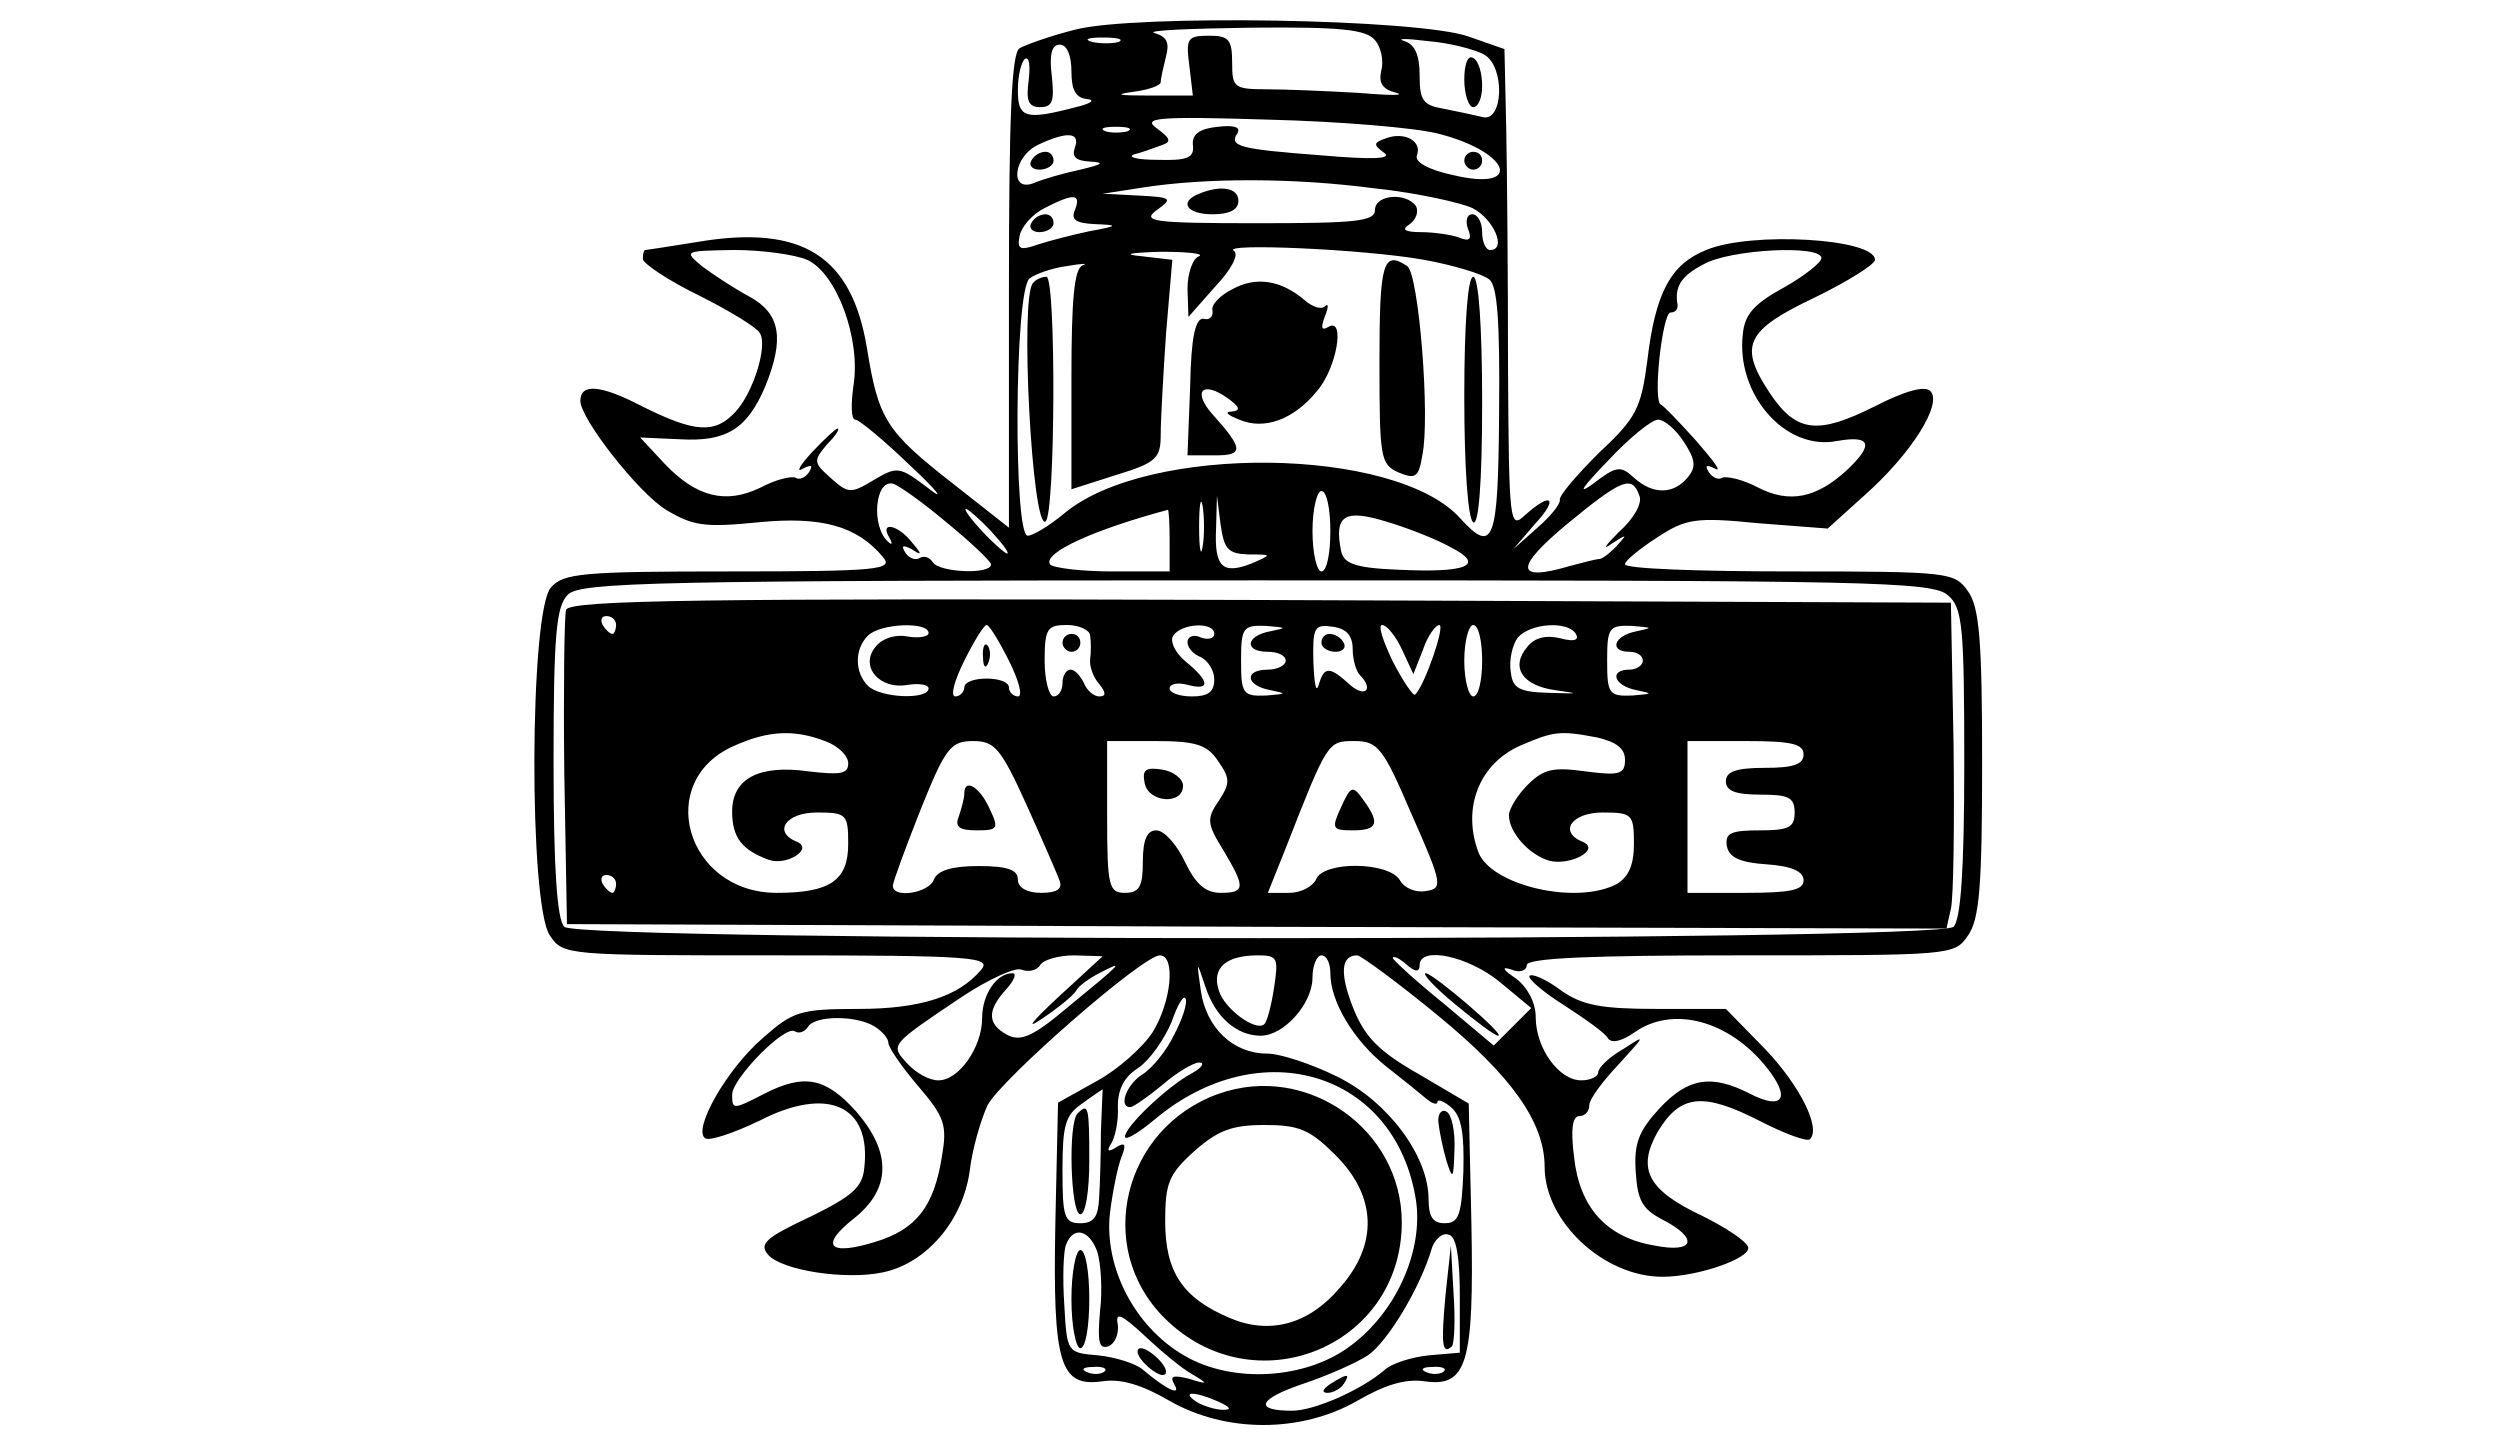<?xml version="1.0" standalone="no"?>
<!DOCTYPE svg PUBLIC "-//W3C//DTD SVG 20010904//EN"
 "http://www.w3.org/TR/2001/REC-SVG-20010904/DTD/svg10.dtd">
<svg version="1.0" xmlns="http://www.w3.org/2000/svg"
 width="280pt" height="160pt" viewBox="0 0 280 160"
 preserveAspectRatio="xMidYMid meet">

<g transform="translate(0,160) scale(0.1,-0.1)"
fill="#000000" stroke="none">
<path d="M1205 1567 c-28 -7 -56 -17 -63 -21 -9 -5 -12 -75 -12 -272 l0 -265
-61 48 c-77 60 -85 73 -98 153 -17 103 -72 139 -190 119 -31 -5 -57 -9 -58 -9
-2 0 -3 -4 -3 -10 0 -5 28 -24 63 -41 34 -17 65 -36 68 -42 9 -14 -7 -66 -27
-88 -23 -25 -45 -24 -105 6 -46 24 -69 26 -69 6 0 -20 65 -103 96 -122 30 -18
43 -20 103 -14 71 7 111 -4 140 -39 12 -14 -5 -16 -171 -16 -166 0 -187 -2
-201 -18 -24 -27 -25 -356 -1 -390 15 -22 18 -22 256 -22 217 0 239 -2 227
-16 -25 -30 -68 -44 -138 -44 -65 0 -73 -3 -106 -32 -41 -35 -80 -104 -65
-113 5 -3 32 6 61 20 76 39 125 17 117 -53 -2 -22 -14 -32 -61 -55 -49 -23
-57 -30 -47 -42 15 -18 88 -29 129 -20 48 10 89 57 97 113 3 26 13 59 20 74
15 29 174 168 193 168 18 0 13 -52 -8 -86 -11 -17 -39 -42 -63 -55 l-43 -24
-3 -135 c-3 -158 5 -184 53 -177 21 3 44 -4 75 -22 63 -36 147 -36 210 0 31
18 54 25 75 22 48 -7 56 19 53 176 l-3 135 -56 33 c-44 25 -60 41 -73 73 -16
40 -14 60 4 60 4 0 45 -30 90 -67 83 -68 120 -120 120 -170 0 -61 66 -123 132
-123 40 0 99 21 96 33 -2 7 -25 22 -51 35 -62 29 -74 53 -50 95 25 41 50 44
113 12 29 -15 54 -24 57 -21 13 12 -11 60 -50 101 l-44 45 -77 0 c-63 0 -84 4
-108 21 -16 12 -32 19 -35 16 -2 -3 15 -18 39 -33 23 -15 46 -31 49 -37 4 -6
16 -3 30 7 43 30 106 13 148 -40 27 -34 18 -48 -19 -29 -43 22 -69 18 -101
-16 -24 -26 -29 -40 -27 -71 2 -32 7 -42 30 -54 41 -21 36 -38 -9 -29 -54 9
-84 43 -90 99 -4 31 -2 46 6 46 6 0 11 5 11 12 0 7 15 27 33 46 30 33 31 34 5
17 -16 -9 -28 -21 -28 -26 0 -5 -9 -9 -19 -9 -25 0 -51 36 -51 71 0 16 -9 33
-22 43 -15 10 -17 14 -5 10 9 -4 17 -1 17 5 0 8 71 11 239 11 237 0 240 0 255
22 13 18 16 55 16 193 0 138 -3 175 -16 193 -15 21 -20 22 -200 22 -101 0
-184 3 -184 8 0 4 16 17 36 30 32 21 43 23 113 16 l78 -6 41 37 c53 47 88 103
74 117 -6 6 -27 1 -62 -17 -64 -32 -88 -30 -118 15 -35 53 -27 70 51 107 37
18 67 37 67 42 0 24 -139 32 -189 11 -40 -16 -57 -48 -66 -124 -7 -53 -12 -64
-54 -103 -25 -25 -45 -48 -44 -53 1 -4 -10 -18 -25 -31 l-27 -24 24 28 c27 29
19 37 -11 10 -17 -16 -18 -10 -19 163 0 98 -1 219 -2 269 l-2 90 -40 14 c-56
20 -372 25 -440 8z m335 -12 c7 -8 10 -24 7 -34 -3 -14 1 -21 17 -25 11 -3 -8
-3 -43 0 -35 2 -81 4 -102 4 -37 0 -39 2 -39 30 0 26 -4 30 -26 30 -24 0 -26
-3 -22 -33 l4 -34 -51 0 c-31 0 -38 1 -17 4 17 2 32 7 32 11 0 4 3 17 6 29 4
15 1 22 -13 26 -10 3 39 5 108 6 101 1 129 -2 139 -14z m-287 -2 c-7 -2 -21
-2 -30 0 -10 3 -4 5 12 5 17 0 24 -2 18 -5z m409 -14 c24 -13 22 -77 -2 -70
-8 2 -27 6 -42 9 -24 4 -28 9 -28 37 0 23 -5 35 -17 39 -10 3 2 3 26 0 24 -2
52 -9 63 -15z m-462 -19 c0 -21 5 -30 18 -31 9 -1 4 -5 -13 -9 -57 -15 -65
-12 -65 19 0 17 4 32 8 35 5 3 6 -8 4 -25 -3 -22 0 -29 13 -29 14 0 16 7 13
35 -3 24 0 35 9 35 8 0 13 -12 13 -30z m412 -70 c81 -21 94 -65 15 -46 -28 6
-43 15 -40 22 6 16 -14 27 -35 19 -14 -5 -14 -7 -2 -16 10 -7 -12 -8 -70 -3
-92 7 -104 10 -94 25 4 7 -5 9 -22 7 -20 -2 -29 -8 -28 -20 2 -15 -6 -18 -40
-17 -22 0 -34 3 -26 6 8 2 22 7 30 10 12 4 12 7 -4 19 -17 12 -2 14 125 10 79
-2 165 -9 191 -16z m-349 3 c-7 -2 -19 -2 -25 0 -7 3 -2 5 12 5 14 0 19 -2 13
-5z m-59 -18 c-4 -11 1 -15 17 -16 17 -1 14 -3 -11 -9 -19 -4 -43 -11 -52 -15
-28 -11 -23 30 5 43 32 15 47 14 41 -3z m336 -46 c47 -5 96 -16 109 -22 24
-12 39 -47 20 -47 -5 0 -9 9 -9 20 0 11 -5 20 -11 20 -6 0 -8 -7 -5 -16 5 -12
2 -15 -10 -10 -8 3 -28 6 -42 6 -19 0 -23 3 -13 9 7 5 10 14 7 20 -11 16 -46
13 -46 -4 0 -13 -21 -15 -132 -15 -118 0 -130 2 -112 15 18 13 16 14 -21 16
l-40 2 45 7 c71 11 169 11 260 -1z m-336 -24 c-5 -11 1 -15 22 -16 27 -1 27
-2 -6 -8 -19 -4 -46 -11 -58 -15 -20 -7 -23 -5 -20 10 2 10 14 24 28 31 33 17
41 16 34 -2z m391 -56 c33 -6 66 -16 73 -22 9 -7 12 -46 11 -149 -1 -145 -6
-160 -44 -118 -73 80 -350 83 -443 5 -17 -14 -35 -25 -41 -25 -16 0 -15 274 2
288 6 5 26 12 42 14 17 3 24 3 18 1 -10 -3 -13 -38 -13 -128 l0 -123 50 16
c46 14 50 19 50 46 0 17 3 68 6 113 l7 82 -34 4 c-22 2 -15 4 21 5 30 0 49 -2
43 -5 -7 -2 -13 -19 -13 -36 l1 -32 30 34 c18 19 27 36 21 40 -16 9 146 2 213
-10z m-691 0 c33 -15 60 -88 52 -140 -3 -21 -3 -39 2 -39 4 0 32 -23 62 -52
30 -28 39 -40 20 -25 -33 25 -35 25 -62 9 -25 -15 -28 -15 -48 3 -19 17 -19
19 -4 37 10 10 15 18 12 18 -2 0 -15 -12 -29 -27 -13 -14 -18 -23 -10 -18 10
5 12 4 7 -4 -4 -6 -11 -9 -15 -6 -5 2 -22 -2 -39 -11 -39 -19 -72 -11 -108 27
l-27 29 45 -2 c52 -3 75 12 95 59 22 54 17 82 -18 101 -17 9 -41 25 -53 34
-20 17 -20 17 36 18 31 0 68 -5 82 -11z m1136 2 c0 -5 -19 -20 -42 -33 -33
-18 -44 -30 -46 -52 -8 -67 47 -131 105 -120 39 7 42 -4 11 -33 -34 -31 -64
-37 -99 -19 -17 9 -35 13 -40 11 -4 -3 -11 0 -15 6 -5 8 -3 9 7 4 8 -4 -2 9
-21 31 -19 21 -37 40 -40 41 -9 5 2 103 11 103 5 0 8 3 8 8 -4 21 4 33 29 46
30 17 132 22 132 7z m-154 -206 c13 -20 14 -28 4 -40 -16 -19 -39 -19 -60 0
-15 14 -20 13 -46 -7 -18 -13 -12 -4 16 25 24 26 50 47 57 47 7 0 20 -11 29
-25z m-826 -90 c27 -22 49 -43 50 -47 0 -12 -58 -9 -65 2 -4 6 -10 8 -15 5 -5
-3 -12 0 -16 6 -5 8 -3 9 7 4 12 -8 12 -6 0 8 -16 20 -36 23 -25 5 4 -7 3 -9
-1 -5 -20 17 -15 72 6 65 6 -2 33 -21 59 -43z m776 30 c4 -8 -6 -26 -23 -41
-15 -15 -19 -21 -8 -13 17 11 18 11 7 -1 -7 -8 -16 -15 -20 -16 -4 0 -19 -4
-34 -8 -61 -18 -62 -2 -3 47 62 51 73 55 81 32z m-489 -57 c-2 -13 -4 -3 -4
22 0 25 2 35 4 23 2 -13 2 -33 0 -45z m143 17 c0 -25 -4 -45 -10 -45 -5 0 -10
20 -10 45 0 25 5 45 10 45 6 0 10 -20 10 -45z m-92 -26 c27 0 27 0 4 -10 -33
-13 -42 -4 -40 39 l1 37 4 -32 c4 -28 8 -33 31 -34z m-288 26 c13 -14 21 -25
18 -25 -2 0 -15 11 -28 25 -13 14 -21 25 -18 25 2 0 15 -11 28 -25z m200 -10
l0 -35 -64 0 c-36 0 -67 4 -70 8 -8 13 50 39 132 61 1 1 2 -15 2 -34z m315 -8
c39 -20 19 -29 -61 -25 -47 2 -59 7 -62 21 -8 40 4 47 50 33 24 -7 57 -20 73
-29z m557 -54 c16 -14 18 -34 18 -188 0 -120 -4 -175 -12 -183 -17 -17 -1539
-17 -1556 0 -8 8 -12 64 -12 184 0 144 3 175 16 188 14 14 97 16 771 16 690 0
758 -1 775 -17z m-997 -450 c-30 -28 -37 -37 -18 -24 18 12 35 26 38 31 3 6
16 15 28 21 27 14 24 11 -37 -39 -39 -33 -53 -39 -68 -31 -22 12 -23 27 -1 51
9 10 12 18 7 18 -18 0 -34 -24 -34 -50 0 -33 -26 -70 -49 -70 -10 0 -25 8 -35
19 -19 21 -20 20 62 75 29 19 59 33 66 30 8 -3 17 -1 21 5 3 6 21 11 38 11
l32 -1 -50 -46z m242 11 c-3 -20 -8 -39 -11 -41 -9 -9 -45 17 -51 38 -8 25 8
39 44 39 22 0 23 -3 18 -36z m63 16 c0 -32 26 -75 62 -104 18 -14 39 -31 46
-37 6 -5 12 -7 12 -3 0 3 7 1 15 -6 12 -10 15 -29 14 -72 -2 -49 -5 -58 -21
-58 -13 0 -18 7 -18 27 0 48 -45 109 -102 137 -28 14 -64 26 -79 26 -38 0 -68
29 -74 70 -5 35 -5 35 5 5 11 -34 35 -55 62 -55 26 0 58 36 58 65 0 14 5 25
10 25 6 0 10 -9 10 -20z m100 9 c0 22 55 10 90 -19 l35 -29 -21 -21 -21 -21
-56 47 c-31 25 -57 49 -57 51 0 3 7 0 15 -7 10 -9 15 -9 15 -1z m-275 -78 c-8
-17 -24 -37 -35 -44 -18 -11 -28 -37 -14 -37 3 0 19 11 36 25 16 14 35 25 41
25 7 0 3 -6 -8 -12 -28 -15 -75 -60 -75 -71 0 -5 15 4 33 19 119 100 271 53
293 -91 8 -56 -22 -124 -73 -162 -50 -38 -133 -43 -187 -11 -55 32 -89 98 -83
158 3 25 9 54 13 64 6 15 4 17 -6 11 -9 -6 -11 -4 -5 5 4 7 8 25 7 41 0 19 7
33 23 43 13 9 29 32 37 51 7 20 14 32 16 26 2 -5 -4 -23 -13 -40z m-335 9 c8
-5 15 -13 15 -18 0 -5 15 -27 33 -48 30 -35 33 -44 27 -79 -9 -57 -29 -82 -75
-96 -52 -16 -62 -4 -24 26 42 33 43 74 3 120 -34 38 -58 43 -103 20 -35 -18
-36 -18 -36 -1 0 18 59 78 70 71 5 -3 11 -1 15 5 8 13 55 13 75 0z m253 -118
c0 -26 -1 -59 -2 -74 -1 -21 -6 -28 -21 -28 -18 0 -20 7 -20 59 0 51 3 62 22
75 12 9 23 16 23 16 0 0 -1 -21 -2 -48z m-4 -134 c4 -13 6 -43 3 -67 -3 -34
-1 -42 9 -39 8 3 12 14 11 24 -3 15 3 13 30 -12 18 -17 42 -37 53 -43 19 -11
18 -12 -4 -5 -17 4 -21 3 -16 -6 9 -15 -9 -6 -35 16 -8 7 -31 14 -50 16 -35 3
-35 3 -38 57 -2 29 -1 60 2 67 8 21 26 17 35 -8z m406 -49 l0 -64 -35 -3 c-19
-2 -42 -9 -50 -17 -26 -22 -78 -45 -103 -45 -43 0 -38 13 12 30 27 9 59 23 73
32 22 15 59 76 72 121 4 10 12 17 19 14 8 -2 12 -25 12 -68z m-398 -85 c-3 -3
-12 -4 -19 -1 -8 3 -5 6 6 6 11 1 17 -2 13 -5z m380 0 c-3 -3 -12 -4 -19 -1
-8 3 -5 6 6 6 11 1 17 -2 13 -5z m-252 -34 c13 -6 15 -9 5 -9 -8 0 -22 4 -30
9 -18 12 -2 12 25 0z"/>
<path d="M1640 1511 c0 -17 5 -31 10 -31 6 0 10 11 10 24 0 14 -4 28 -10 31
-6 4 -10 -7 -10 -24z"/>
<path d="M1640 1420 c0 -5 5 -10 10 -10 6 0 10 5 10 10 0 6 -4 10 -10 10 -5 0
-10 -4 -10 -10z"/>
<path d="M1155 1420 c-3 -5 1 -10 9 -10 9 0 16 5 16 10 0 6 -4 10 -9 10 -6 0
-13 -4 -16 -10z"/>
<path d="M1343 1383 c-23 -9 -14 -23 15 -23 19 0 29 5 29 15 0 15 -20 18 -44
8z"/>
<path d="M1155 1350 c-3 -5 1 -10 9 -10 9 0 16 5 16 10 0 6 -4 10 -9 10 -6 0
-13 -4 -16 -10z"/>
<path d="M1545 1195 c0 -107 1 -115 21 -124 19 -8 23 -6 27 19 9 42 -4 204
-17 212 -27 18 -31 4 -31 -107z"/>
<path d="M1157 1283 c-15 -15 -1 -277 14 -267 11 7 12 274 1 274 -5 0 -12 -3
-15 -7z"/>
<path d="M1380 1276 c-14 -7 -24 -18 -22 -24 1 -7 -4 -11 -10 -9 -9 1 -14 -20
-15 -75 l-3 -78 31 0 c32 0 32 7 -3 46 -23 26 -11 38 17 18 14 -10 15 -14 4
-15 -8 0 -4 -4 9 -9 28 -12 61 0 87 32 22 25 32 83 13 72 -8 -5 -9 -1 -4 12 4
10 4 15 0 11 -4 -4 -14 -1 -23 7 -26 22 -54 27 -81 12z"/>
<path d="M1640 1156 c0 -79 4 -137 10 -141 6 -4 10 43 10 134 0 87 -4 141 -10
141 -6 0 -10 -51 -10 -134z"/>
<path d="M634 917 c-2 -7 -3 -89 -2 -182 l3 -170 772 -3 773 -2 5 22 c3 13 4
95 3 183 l-3 160 -773 3 c-624 2 -774 0 -778 -11z m56 -17 c0 -5 -2 -10 -4
-10 -3 0 -8 5 -11 10 -3 6 -1 10 4 10 6 0 11 -4 11 -10z m350 -9 c0 -4 -10 -6
-23 -4 -14 3 -29 -2 -36 -11 -19 -22 4 -49 36 -43 13 2 23 0 23 -4 0 -13 -54
-11 -68 3 -15 15 -15 41 0 56 14 14 68 16 68 3z m90 -31 c11 -22 16 -40 10
-40 -5 0 -10 5 -10 10 0 6 -11 10 -25 10 -14 0 -25 -4 -25 -10 0 -5 -5 -10
-10 -10 -6 0 -1 18 10 40 11 22 22 40 25 40 3 0 14 -18 25 -40z m91 28 c1 -7
1 -19 0 -26 -1 -8 3 -20 10 -28 8 -10 8 -14 0 -14 -6 0 -14 7 -17 15 -4 8 -10
15 -15 15 -5 0 -9 -7 -9 -15 0 -8 -4 -15 -10 -15 -5 0 -10 18 -10 40 0 36 3
40 25 40 14 0 26 -6 26 -12z m139 2 c0 -5 -7 -7 -15 -4 -8 4 -15 1 -15 -5 0
-7 7 -14 15 -17 8 -4 15 -15 15 -25 0 -14 -7 -19 -25 -19 -14 0 -25 4 -25 9 0
5 9 7 20 4 26 -7 25 4 -2 26 -12 10 -18 23 -14 29 9 14 46 16 46 2z m63 3
c-28 -5 -30 -23 -3 -23 11 0 20 -4 20 -10 0 -5 -9 -10 -20 -10 -27 0 -25 -18
3 -23 19 -4 18 -4 -5 -6 -26 -1 -28 2 -28 39 0 37 2 40 28 39 23 -2 24 -2 5
-6z m92 -20 c0 -12 4 -25 8 -29 16 -16 6 -26 -11 -11 -23 21 -29 21 -35 0 -3
-10 -5 1 -6 25 -1 40 1 43 22 40 15 -2 22 -10 22 -25z m55 0 l13 -28 11 28 c5
15 14 27 18 27 7 0 -16 -67 -27 -78 -2 -2 -13 14 -25 37 -11 23 -17 41 -12 41
5 0 15 -12 22 -27z m90 -13 c0 -22 -4 -40 -10 -40 -5 0 -10 18 -10 40 0 22 5
40 10 40 6 0 10 -18 10 -40z m105 30 c4 -7 -2 -9 -17 -5 -16 4 -29 1 -37 -9
-20 -23 -6 -44 31 -49 28 -4 27 -4 -7 -3 -34 1 -41 5 -43 24 -2 13 2 30 8 38
14 16 56 19 65 4z m68 3 c-26 -5 -31 -23 -8 -23 8 0 15 -4 15 -10 0 -5 -7 -10
-15 -10 -23 0 -18 -18 8 -23 19 -4 18 -4 -5 -6 -26 -1 -28 2 -28 39 0 37 2 40
28 39 23 -2 24 -2 5 -6z m-909 -123 c14 -5 26 -16 26 -25 0 -12 -9 -13 -44 -9
-56 8 -86 -8 -86 -45 0 -29 11 -43 41 -54 20 -7 50 12 32 20 -28 11 -13 33 22
33 33 0 35 -2 35 -35 0 -41 -20 -55 -80 -55 -102 0 -138 126 -47 165 38 17 67
18 101 5z m865 4 c21 -5 31 -12 31 -25 0 -16 -6 -18 -44 -13 -36 5 -47 3 -65
-15 -11 -11 -21 -27 -21 -34 0 -19 22 -44 45 -51 23 -6 58 12 38 21 -28 11
-13 33 22 33 33 0 35 -2 35 -35 0 -24 -6 -37 -19 -45 -45 -24 -140 -2 -155 35
-19 50 1 100 47 120 37 16 44 17 86 9z m-639 -76 c18 -40 35 -79 37 -85 3 -9
-4 -13 -21 -13 -16 0 -26 6 -26 15 0 11 -12 15 -44 15 -30 0 -46 -5 -50 -15
-5 -15 -46 -22 -46 -7 0 4 14 42 31 85 28 70 34 77 59 77 24 0 31 -8 60 -72z
m214 50 c14 -20 14 -25 1 -45 -14 -20 -13 -26 5 -55 25 -42 25 -48 -3 -48 -17
0 -28 10 -40 35 -9 19 -23 35 -32 35 -10 0 -15 -10 -15 -35 0 -28 -4 -35 -20
-35 -18 0 -20 7 -20 85 l0 85 54 0 c45 0 58 -4 70 -22z m217 -60 c35 -79 35
-83 16 -86 -11 -2 -24 3 -29 12 -12 21 -86 22 -94 1 -4 -8 -17 -15 -30 -15
l-24 0 20 50 c47 120 47 120 77 120 26 0 32 -7 64 -82z m439 67 c0 -11 -11
-15 -43 -15 -32 0 -44 -4 -44 -15 0 -11 11 -15 39 -15 31 0 38 -3 38 -20 0
-17 -7 -20 -39 -20 -32 0 -39 -3 -37 -17 2 -13 14 -19 44 -21 29 -2 42 -8 42
-18 0 -11 -15 -14 -65 -14 l-65 0 0 85 0 85 65 0 c51 0 65 -3 65 -15z m-1330
-145 c0 -5 -2 -10 -4 -10 -3 0 -8 5 -11 10 -3 6 -1 10 4 10 6 0 11 -4 11 -10z"/>
<path d="M1101 864 c0 -11 3 -14 6 -6 3 7 2 16 -1 19 -3 4 -6 -2 -5 -13z"/>
<path d="M1190 880 c0 -5 5 -10 10 -10 6 0 10 5 10 10 0 6 -4 10 -10 10 -5 0
-10 -4 -10 -10z"/>
<path d="M1480 880 c0 -5 7 -10 16 -10 8 0 12 5 9 10 -3 6 -10 10 -16 10 -5 0
-9 -4 -9 -10z"/>
<path d="M1080 711 c0 -5 -3 -16 -6 -25 -5 -12 0 -16 20 -16 24 0 25 2 14 25
-11 24 -28 34 -28 16z"/>
<path d="M1282 723 c4 -22 43 -25 43 -3 0 8 -11 16 -23 18 -19 3 -23 0 -20
-15z"/>
<path d="M1502 696 c-11 -24 -10 -26 13 -26 28 0 31 8 12 34 -12 17 -14 16
-25 -8z"/>
<path d="M1611 343 c1 -10 5 -29 9 -43 7 -22 8 -21 9 12 1 20 -3 40 -9 43 -5
3 -10 -2 -9 -12z"/>
<path d="M1630 475 c23 -19 44 -35 48 -35 9 0 -72 69 -81 70 -5 0 10 -16 33
-35z"/>
<path d="M1365 375 c-107 -38 -140 -172 -61 -251 100 -100 266 -33 266 107 0
104 -106 179 -205 144z m131 -69 c46 -46 48 -100 4 -149 -35 -41 -79 -52 -123
-33 -52 22 -72 51 -72 108 0 43 4 53 33 79 26 23 42 29 78 29 39 0 51 -5 80
-34z"/>
<path d="M1207 353 c-11 -10 -8 -113 3 -113 6 0 10 27 10 60 0 61 -1 65 -13
53z"/>
<path d="M1200 145 c0 -30 5 -55 10 -55 6 0 10 25 10 55 0 30 -4 55 -10 55 -5
0 -10 -25 -10 -55z"/>
<path d="M1280 75 c7 -8 17 -15 22 -15 6 0 5 7 -2 15 -7 8 -17 15 -22 15 -6 0
-5 -7 2 -15z"/>
<path d="M1619 150 c-5 -55 -4 -68 7 -58 3 3 4 30 2 59 l-3 54 -6 -55z"/>
<path d="M1490 50 c-9 -6 -10 -10 -3 -10 6 0 15 5 18 10 8 12 4 12 -15 0z"/>
</g>
</svg>
